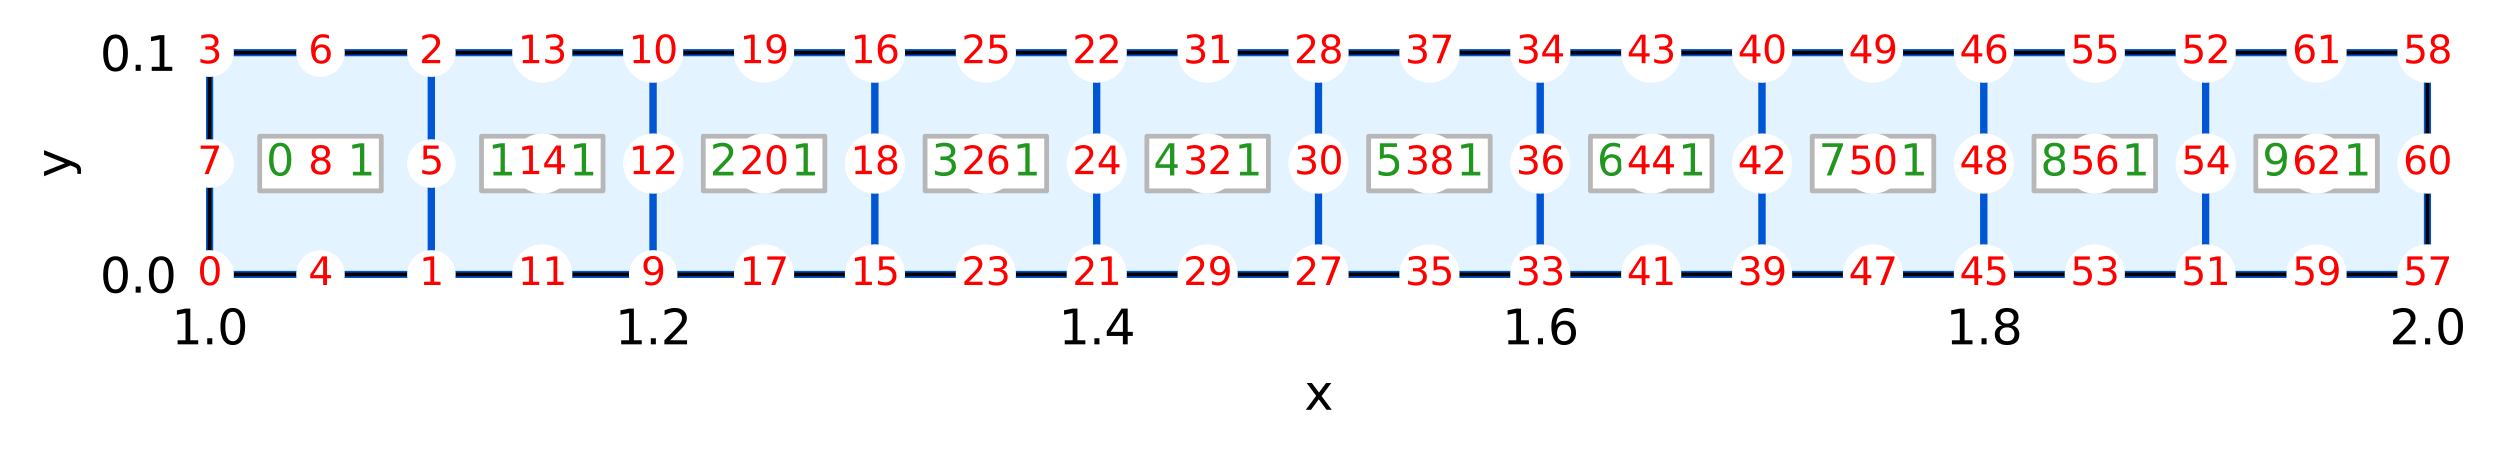 <?xml version="1.0" encoding="utf-8" standalone="no"?>
<!DOCTYPE svg PUBLIC "-//W3C//DTD SVG 1.1//EN"
  "http://www.w3.org/Graphics/SVG/1.1/DTD/svg11.dtd">
<svg xmlns:xlink="http://www.w3.org/1999/xlink" width="522.196pt" height="94.882pt" viewBox="0 0 522.196 94.882" xmlns="http://www.w3.org/2000/svg" version="1.1">
 <defs>
  <style type="text/css">*{stroke-linejoin: round; stroke-linecap: butt}</style>
 </defs>
 <g id="figure_1">
  <g id="patch_1">
   <path d="M 0 94.882 
L 522.196 94.882 
L 522.196 0 
L 0 0 
z
" style="fill: #ffffff"/>
  </g>
  <g id="axes_1">
   <g id="patch_2">
    <path d="M 43.781 57.325 
L 507.044 57.325 
L 507.044 10.999 
L 43.781 10.999 
z
" style="fill: #ffffff"/>
   </g>
   <g id="matplotlib.axis_1">
    <g id="xtick_1">
     <g id="line2d_1">
      <path d="M 43.781 57.325 
L 43.781 10.999 
" clip-path="url(#p181efa5f7f)" style="fill: none; stroke-dasharray: 2.96,1.28; stroke-dashoffset: 0; stroke: #808080; stroke-width: 0.8"/>
     </g>
     <g id="line2d_2">
      <defs>
       <path id="mf1b02b3bfe" d="M 0 0 
L 0 3.5 
" style="stroke: #000000; stroke-width: 0.8"/>
      </defs>
      <g>
       <use xlink:href="#mf1b02b3bfe" x="43.781" y="57.325" style="stroke: #000000; stroke-width: 0.8"/>
      </g>
     </g>
     <g id="text_1">
      <!-- 1.0 -->
      <g transform="translate(35.83 71.924)scale(0.1 -0.1)">
       <defs>
        <path id="DejaVuSans-31" d="M 794 531 
L 1825 531 
L 1825 4091 
L 703 3866 
L 703 4441 
L 1819 4666 
L 2450 4666 
L 2450 531 
L 3481 531 
L 3481 0 
L 794 0 
L 794 531 
z
" transform="scale(0.016)"/>
        <path id="DejaVuSans-2e" d="M 684 794 
L 1344 794 
L 1344 0 
L 684 0 
L 684 794 
z
" transform="scale(0.016)"/>
        <path id="DejaVuSans-30" d="M 2034 4250 
Q 1547 4250 1301 3770 
Q 1056 3291 1056 2328 
Q 1056 1369 1301 889 
Q 1547 409 2034 409 
Q 2525 409 2770 889 
Q 3016 1369 3016 2328 
Q 3016 3291 2770 3770 
Q 2525 4250 2034 4250 
z
M 2034 4750 
Q 2819 4750 3233 4129 
Q 3647 3509 3647 2328 
Q 3647 1150 3233 529 
Q 2819 -91 2034 -91 
Q 1250 -91 836 529 
Q 422 1150 422 2328 
Q 422 3509 836 4129 
Q 1250 4750 2034 4750 
z
" transform="scale(0.016)"/>
       </defs>
       <use xlink:href="#DejaVuSans-31"/>
       <use xlink:href="#DejaVuSans-2e" x="63.623"/>
       <use xlink:href="#DejaVuSans-30" x="95.41"/>
      </g>
     </g>
    </g>
    <g id="xtick_2">
     <g id="line2d_3">
      <path d="M 136.434 57.325 
L 136.434 10.999 
" clip-path="url(#p181efa5f7f)" style="fill: none; stroke-dasharray: 2.96,1.28; stroke-dashoffset: 0; stroke: #808080; stroke-width: 0.8"/>
     </g>
     <g id="line2d_4">
      <g>
       <use xlink:href="#mf1b02b3bfe" x="136.434" y="57.325" style="stroke: #000000; stroke-width: 0.8"/>
      </g>
     </g>
     <g id="text_2">
      <!-- 1.2 -->
      <g transform="translate(128.482 71.924)scale(0.1 -0.1)">
       <defs>
        <path id="DejaVuSans-32" d="M 1228 531 
L 3431 531 
L 3431 0 
L 469 0 
L 469 531 
Q 828 903 1448 1529 
Q 2069 2156 2228 2338 
Q 2531 2678 2651 2914 
Q 2772 3150 2772 3378 
Q 2772 3750 2511 3984 
Q 2250 4219 1831 4219 
Q 1534 4219 1204 4116 
Q 875 4013 500 3803 
L 500 4441 
Q 881 4594 1212 4672 
Q 1544 4750 1819 4750 
Q 2544 4750 2975 4387 
Q 3406 4025 3406 3419 
Q 3406 3131 3298 2873 
Q 3191 2616 2906 2266 
Q 2828 2175 2409 1742 
Q 1991 1309 1228 531 
z
" transform="scale(0.016)"/>
       </defs>
       <use xlink:href="#DejaVuSans-31"/>
       <use xlink:href="#DejaVuSans-2e" x="63.623"/>
       <use xlink:href="#DejaVuSans-32" x="95.41"/>
      </g>
     </g>
    </g>
    <g id="xtick_3">
     <g id="line2d_5">
      <path d="M 229.086 57.325 
L 229.086 10.999 
" clip-path="url(#p181efa5f7f)" style="fill: none; stroke-dasharray: 2.96,1.28; stroke-dashoffset: 0; stroke: #808080; stroke-width: 0.8"/>
     </g>
     <g id="line2d_6">
      <g>
       <use xlink:href="#mf1b02b3bfe" x="229.086" y="57.325" style="stroke: #000000; stroke-width: 0.8"/>
      </g>
     </g>
     <g id="text_3">
      <!-- 1.4 -->
      <g transform="translate(221.135 71.924)scale(0.1 -0.1)">
       <defs>
        <path id="DejaVuSans-34" d="M 2419 4116 
L 825 1625 
L 2419 1625 
L 2419 4116 
z
M 2253 4666 
L 3047 4666 
L 3047 1625 
L 3713 1625 
L 3713 1100 
L 3047 1100 
L 3047 0 
L 2419 0 
L 2419 1100 
L 313 1100 
L 313 1709 
L 2253 4666 
z
" transform="scale(0.016)"/>
       </defs>
       <use xlink:href="#DejaVuSans-31"/>
       <use xlink:href="#DejaVuSans-2e" x="63.623"/>
       <use xlink:href="#DejaVuSans-34" x="95.41"/>
      </g>
     </g>
    </g>
    <g id="xtick_4">
     <g id="line2d_7">
      <path d="M 321.739 57.325 
L 321.739 10.999 
" clip-path="url(#p181efa5f7f)" style="fill: none; stroke-dasharray: 2.96,1.28; stroke-dashoffset: 0; stroke: #808080; stroke-width: 0.8"/>
     </g>
     <g id="line2d_8">
      <g>
       <use xlink:href="#mf1b02b3bfe" x="321.739" y="57.325" style="stroke: #000000; stroke-width: 0.8"/>
      </g>
     </g>
     <g id="text_4">
      <!-- 1.6 -->
      <g transform="translate(313.787 71.924)scale(0.1 -0.1)">
       <defs>
        <path id="DejaVuSans-36" d="M 2113 2584 
Q 1688 2584 1439 2293 
Q 1191 2003 1191 1497 
Q 1191 994 1439 701 
Q 1688 409 2113 409 
Q 2538 409 2786 701 
Q 3034 994 3034 1497 
Q 3034 2003 2786 2293 
Q 2538 2584 2113 2584 
z
M 3366 4563 
L 3366 3988 
Q 3128 4100 2886 4159 
Q 2644 4219 2406 4219 
Q 1781 4219 1451 3797 
Q 1122 3375 1075 2522 
Q 1259 2794 1537 2939 
Q 1816 3084 2150 3084 
Q 2853 3084 3261 2657 
Q 3669 2231 3669 1497 
Q 3669 778 3244 343 
Q 2819 -91 2113 -91 
Q 1303 -91 875 529 
Q 447 1150 447 2328 
Q 447 3434 972 4092 
Q 1497 4750 2381 4750 
Q 2619 4750 2861 4703 
Q 3103 4656 3366 4563 
z
" transform="scale(0.016)"/>
       </defs>
       <use xlink:href="#DejaVuSans-31"/>
       <use xlink:href="#DejaVuSans-2e" x="63.623"/>
       <use xlink:href="#DejaVuSans-36" x="95.41"/>
      </g>
     </g>
    </g>
    <g id="xtick_5">
     <g id="line2d_9">
      <path d="M 414.391 57.325 
L 414.391 10.999 
" clip-path="url(#p181efa5f7f)" style="fill: none; stroke-dasharray: 2.96,1.28; stroke-dashoffset: 0; stroke: #808080; stroke-width: 0.8"/>
     </g>
     <g id="line2d_10">
      <g>
       <use xlink:href="#mf1b02b3bfe" x="414.391" y="57.325" style="stroke: #000000; stroke-width: 0.8"/>
      </g>
     </g>
     <g id="text_5">
      <!-- 1.8 -->
      <g transform="translate(406.44 71.924)scale(0.1 -0.1)">
       <defs>
        <path id="DejaVuSans-38" d="M 2034 2216 
Q 1584 2216 1326 1975 
Q 1069 1734 1069 1313 
Q 1069 891 1326 650 
Q 1584 409 2034 409 
Q 2484 409 2743 651 
Q 3003 894 3003 1313 
Q 3003 1734 2745 1975 
Q 2488 2216 2034 2216 
z
M 1403 2484 
Q 997 2584 770 2862 
Q 544 3141 544 3541 
Q 544 4100 942 4425 
Q 1341 4750 2034 4750 
Q 2731 4750 3128 4425 
Q 3525 4100 3525 3541 
Q 3525 3141 3298 2862 
Q 3072 2584 2669 2484 
Q 3125 2378 3379 2068 
Q 3634 1759 3634 1313 
Q 3634 634 3220 271 
Q 2806 -91 2034 -91 
Q 1263 -91 848 271 
Q 434 634 434 1313 
Q 434 1759 690 2068 
Q 947 2378 1403 2484 
z
M 1172 3481 
Q 1172 3119 1398 2916 
Q 1625 2713 2034 2713 
Q 2441 2713 2670 2916 
Q 2900 3119 2900 3481 
Q 2900 3844 2670 4047 
Q 2441 4250 2034 4250 
Q 1625 4250 1398 4047 
Q 1172 3844 1172 3481 
z
" transform="scale(0.016)"/>
       </defs>
       <use xlink:href="#DejaVuSans-31"/>
       <use xlink:href="#DejaVuSans-2e" x="63.623"/>
       <use xlink:href="#DejaVuSans-38" x="95.41"/>
      </g>
     </g>
    </g>
    <g id="xtick_6">
     <g id="line2d_11">
      <path d="M 507.044 57.325 
L 507.044 10.999 
" clip-path="url(#p181efa5f7f)" style="fill: none; stroke-dasharray: 2.96,1.28; stroke-dashoffset: 0; stroke: #808080; stroke-width: 0.8"/>
     </g>
     <g id="line2d_12">
      <g>
       <use xlink:href="#mf1b02b3bfe" x="507.044" y="57.325" style="stroke: #000000; stroke-width: 0.8"/>
      </g>
     </g>
     <g id="text_6">
      <!-- 2.0 -->
      <g transform="translate(499.092 71.924)scale(0.1 -0.1)">
       <use xlink:href="#DejaVuSans-32"/>
       <use xlink:href="#DejaVuSans-2e" x="63.623"/>
       <use xlink:href="#DejaVuSans-30" x="95.41"/>
      </g>
     </g>
    </g>
    <g id="text_7">
     <!-- x -->
     <g transform="translate(272.453 85.602)scale(0.1 -0.1)">
      <defs>
       <path id="DejaVuSans-78" d="M 3513 3500 
L 2247 1797 
L 3578 0 
L 2900 0 
L 1881 1375 
L 863 0 
L 184 0 
L 1544 1831 
L 300 3500 
L 978 3500 
L 1906 2253 
L 2834 3500 
L 3513 3500 
z
" transform="scale(0.016)"/>
      </defs>
      <use xlink:href="#DejaVuSans-78"/>
     </g>
    </g>
   </g>
   <g id="matplotlib.axis_2">
    <g id="ytick_1">
     <g id="line2d_13">
      <path d="M 43.781 57.325 
L 507.044 57.325 
" clip-path="url(#p181efa5f7f)" style="fill: none; stroke-dasharray: 2.96,1.28; stroke-dashoffset: 0; stroke: #808080; stroke-width: 0.8"/>
     </g>
     <g id="line2d_14">
      <defs>
       <path id="m43715b1bbd" d="M 0 0 
L -3.5 0 
" style="stroke: #000000; stroke-width: 0.8"/>
      </defs>
      <g>
       <use xlink:href="#m43715b1bbd" x="43.781" y="57.325" style="stroke: #000000; stroke-width: 0.8"/>
      </g>
     </g>
     <g id="text_8">
      <!-- 0.0 -->
      <g transform="translate(20.878 61.125)scale(0.1 -0.1)">
       <use xlink:href="#DejaVuSans-30"/>
       <use xlink:href="#DejaVuSans-2e" x="63.623"/>
       <use xlink:href="#DejaVuSans-30" x="95.41"/>
      </g>
     </g>
    </g>
    <g id="ytick_2">
     <g id="line2d_15">
      <path d="M 43.781 10.999 
L 507.044 10.999 
" clip-path="url(#p181efa5f7f)" style="fill: none; stroke-dasharray: 2.96,1.28; stroke-dashoffset: 0; stroke: #808080; stroke-width: 0.8"/>
     </g>
     <g id="line2d_16">
      <g>
       <use xlink:href="#m43715b1bbd" x="43.781" y="10.999" style="stroke: #000000; stroke-width: 0.8"/>
      </g>
     </g>
     <g id="text_9">
      <!-- 0.1 -->
      <g transform="translate(20.878 14.798)scale(0.1 -0.1)">
       <use xlink:href="#DejaVuSans-30"/>
       <use xlink:href="#DejaVuSans-2e" x="63.623"/>
       <use xlink:href="#DejaVuSans-31" x="95.41"/>
      </g>
     </g>
    </g>
    <g id="text_10">
     <!-- y -->
     <g transform="translate(14.798 37.122)rotate(-90)scale(0.1 -0.1)">
      <defs>
       <path id="DejaVuSans-79" d="M 2059 -325 
Q 1816 -950 1584 -1140 
Q 1353 -1331 966 -1331 
L 506 -1331 
L 506 -850 
L 844 -850 
Q 1081 -850 1212 -737 
Q 1344 -625 1503 -206 
L 1606 56 
L 191 3500 
L 800 3500 
L 1894 763 
L 2988 3500 
L 3597 3500 
L 2059 -325 
z
" transform="scale(0.016)"/>
      </defs>
      <use xlink:href="#DejaVuSans-79"/>
     </g>
    </g>
   </g>
   <g id="patch_3">
    <path d="M 43.781 57.325 
Q 66.944 57.325 90.108 57.325 
Q 90.108 34.162 90.108 10.999 
Q 66.944 10.999 43.781 10.999 
Q 43.781 34.162 43.781 57.325 
" style="fill: #e3f3ff; stroke: #0055d4; stroke-width: 1.5; stroke-linejoin: miter"/>
   </g>
   <g id="patch_4">
    <path d="M 90.108 57.325 
Q 113.271 57.325 136.434 57.325 
Q 136.434 34.162 136.434 10.999 
Q 113.271 10.999 90.108 10.999 
Q 90.108 34.162 90.108 57.325 
" style="fill: #e3f3ff; stroke: #0055d4; stroke-width: 1.5; stroke-linejoin: miter"/>
   </g>
   <g id="patch_5">
    <path d="M 136.434 57.325 
Q 159.597 57.325 182.76 57.325 
Q 182.76 34.162 182.76 10.999 
Q 159.597 10.999 136.434 10.999 
Q 136.434 34.162 136.434 57.325 
" style="fill: #e3f3ff; stroke: #0055d4; stroke-width: 1.5; stroke-linejoin: miter"/>
   </g>
   <g id="patch_6">
    <path d="M 182.76 57.325 
Q 205.923 57.325 229.086 57.325 
Q 229.086 34.162 229.086 10.999 
Q 205.923 10.999 182.76 10.999 
Q 182.76 34.162 182.76 57.325 
" style="fill: #e3f3ff; stroke: #0055d4; stroke-width: 1.5; stroke-linejoin: miter"/>
   </g>
   <g id="patch_7">
    <path d="M 229.086 57.325 
Q 252.249 57.325 275.413 57.325 
Q 275.413 34.162 275.413 10.999 
Q 252.249 10.999 229.086 10.999 
Q 229.086 34.162 229.086 57.325 
" style="fill: #e3f3ff; stroke: #0055d4; stroke-width: 1.5; stroke-linejoin: miter"/>
   </g>
   <g id="patch_8">
    <path d="M 275.413 57.325 
Q 298.576 57.325 321.739 57.325 
Q 321.739 34.162 321.739 10.999 
Q 298.576 10.999 275.413 10.999 
Q 275.413 34.162 275.413 57.325 
" style="fill: #e3f3ff; stroke: #0055d4; stroke-width: 1.5; stroke-linejoin: miter"/>
   </g>
   <g id="patch_9">
    <path d="M 321.739 57.325 
Q 344.902 57.325 368.065 57.325 
Q 368.065 34.162 368.065 10.999 
Q 344.902 10.999 321.739 10.999 
Q 321.739 34.162 321.739 57.325 
" style="fill: #e3f3ff; stroke: #0055d4; stroke-width: 1.5; stroke-linejoin: miter"/>
   </g>
   <g id="patch_10">
    <path d="M 368.065 57.325 
Q 391.228 57.325 414.391 57.325 
Q 414.391 34.162 414.391 10.999 
Q 391.228 10.999 368.065 10.999 
Q 368.065 34.162 368.065 57.325 
" style="fill: #e3f3ff; stroke: #0055d4; stroke-width: 1.5; stroke-linejoin: miter"/>
   </g>
   <g id="patch_11">
    <path d="M 414.391 57.325 
Q 437.555 57.325 460.718 57.325 
Q 460.718 34.162 460.718 10.999 
Q 437.555 10.999 414.391 10.999 
Q 414.391 34.162 414.391 57.325 
" style="fill: #e3f3ff; stroke: #0055d4; stroke-width: 1.5; stroke-linejoin: miter"/>
   </g>
   <g id="patch_12">
    <path d="M 460.718 57.325 
Q 483.881 57.325 507.044 57.325 
Q 507.044 34.162 507.044 10.999 
Q 483.881 10.999 460.718 10.999 
Q 460.718 34.162 460.718 57.325 
" style="fill: #e3f3ff; stroke: #0055d4; stroke-width: 1.5; stroke-linejoin: miter"/>
   </g>
   <g id="patch_13">
    <path d="M 43.781 57.325 
L 43.781 10.999 
" style="fill: none; stroke: #000000; stroke-width: 0.8; stroke-linejoin: miter; stroke-linecap: square"/>
   </g>
   <g id="patch_14">
    <path d="M 507.044 57.325 
L 507.044 10.999 
" style="fill: none; stroke: #000000; stroke-width: 0.8; stroke-linejoin: miter; stroke-linecap: square"/>
   </g>
   <g id="patch_15">
    <path d="M 43.781 57.325 
L 507.044 57.325 
" style="fill: none; stroke: #000000; stroke-width: 0.8; stroke-linejoin: miter; stroke-linecap: square"/>
   </g>
   <g id="patch_16">
    <path d="M 43.781 10.999 
L 507.044 10.999 
" style="fill: none; stroke: #000000; stroke-width: 0.8; stroke-linejoin: miter; stroke-linecap: square"/>
   </g>
   <g id="text_11">
    <g id="patch_17">
     <path d="M 54.25 39.868 
L 79.639 39.868 
L 79.639 28.457 
L 54.25 28.457 
z
" style="fill: #ffffff; stroke: #b7b7b7; stroke-linejoin: miter"/>
    </g>
    <!-- 0 a 1 -->
    <g style="fill: #22971f" transform="translate(55.6 36.646)scale(0.09 -0.09)">
     <defs>
      <path id="DejaVuSans-20" transform="scale(0.016)"/>
      <path id="DejaVuSans-61" d="M 2194 1759 
Q 1497 1759 1228 1600 
Q 959 1441 959 1056 
Q 959 750 1161 570 
Q 1363 391 1709 391 
Q 2188 391 2477 730 
Q 2766 1069 2766 1631 
L 2766 1759 
L 2194 1759 
z
M 3341 1997 
L 3341 0 
L 2766 0 
L 2766 531 
Q 2569 213 2275 61 
Q 1981 -91 1556 -91 
Q 1019 -91 701 211 
Q 384 513 384 1019 
Q 384 1609 779 1909 
Q 1175 2209 1959 2209 
L 2766 2209 
L 2766 2266 
Q 2766 2663 2505 2880 
Q 2244 3097 1772 3097 
Q 1472 3097 1187 3025 
Q 903 2953 641 2809 
L 641 3341 
Q 956 3463 1253 3523 
Q 1550 3584 1831 3584 
Q 2591 3584 2966 3190 
Q 3341 2797 3341 1997 
z
" transform="scale(0.016)"/>
     </defs>
     <use xlink:href="#DejaVuSans-30"/>
     <use xlink:href="#DejaVuSans-20" x="63.623"/>
     <use xlink:href="#DejaVuSans-61" x="95.41"/>
     <use xlink:href="#DejaVuSans-20" x="156.689"/>
     <use xlink:href="#DejaVuSans-31" x="188.477"/>
    </g>
   </g>
   <g id="text_12">
    <g id="patch_18">
     <path d="M 100.576 39.868 
L 125.965 39.868 
L 125.965 28.457 
L 100.576 28.457 
z
" style="fill: #ffffff; stroke: #b7b7b7; stroke-linejoin: miter"/>
    </g>
    <!-- 1 a 1 -->
    <g style="fill: #22971f" transform="translate(101.926 36.646)scale(0.09 -0.09)">
     <use xlink:href="#DejaVuSans-31"/>
     <use xlink:href="#DejaVuSans-20" x="63.623"/>
     <use xlink:href="#DejaVuSans-61" x="95.41"/>
     <use xlink:href="#DejaVuSans-20" x="156.689"/>
     <use xlink:href="#DejaVuSans-31" x="188.477"/>
    </g>
   </g>
   <g id="text_13">
    <g id="patch_19">
     <path d="M 146.903 39.868 
L 172.291 39.868 
L 172.291 28.457 
L 146.903 28.457 
z
" style="fill: #ffffff; stroke: #b7b7b7; stroke-linejoin: miter"/>
    </g>
    <!-- 2 a 1 -->
    <g style="fill: #22971f" transform="translate(148.253 36.646)scale(0.09 -0.09)">
     <use xlink:href="#DejaVuSans-32"/>
     <use xlink:href="#DejaVuSans-20" x="63.623"/>
     <use xlink:href="#DejaVuSans-61" x="95.41"/>
     <use xlink:href="#DejaVuSans-20" x="156.689"/>
     <use xlink:href="#DejaVuSans-31" x="188.477"/>
    </g>
   </g>
   <g id="text_14">
    <g id="patch_20">
     <path d="M 193.229 39.868 
L 218.617 39.868 
L 218.617 28.457 
L 193.229 28.457 
z
" style="fill: #ffffff; stroke: #b7b7b7; stroke-linejoin: miter"/>
    </g>
    <!-- 3 a 1 -->
    <g style="fill: #22971f" transform="translate(194.579 36.646)scale(0.09 -0.09)">
     <defs>
      <path id="DejaVuSans-33" d="M 2597 2516 
Q 3050 2419 3304 2112 
Q 3559 1806 3559 1356 
Q 3559 666 3084 287 
Q 2609 -91 1734 -91 
Q 1441 -91 1130 -33 
Q 819 25 488 141 
L 488 750 
Q 750 597 1062 519 
Q 1375 441 1716 441 
Q 2309 441 2620 675 
Q 2931 909 2931 1356 
Q 2931 1769 2642 2001 
Q 2353 2234 1838 2234 
L 1294 2234 
L 1294 2753 
L 1863 2753 
Q 2328 2753 2575 2939 
Q 2822 3125 2822 3475 
Q 2822 3834 2567 4026 
Q 2313 4219 1838 4219 
Q 1578 4219 1281 4162 
Q 984 4106 628 3988 
L 628 4550 
Q 988 4650 1302 4700 
Q 1616 4750 1894 4750 
Q 2613 4750 3031 4423 
Q 3450 4097 3450 3541 
Q 3450 3153 3228 2886 
Q 3006 2619 2597 2516 
z
" transform="scale(0.016)"/>
     </defs>
     <use xlink:href="#DejaVuSans-33"/>
     <use xlink:href="#DejaVuSans-20" x="63.623"/>
     <use xlink:href="#DejaVuSans-61" x="95.41"/>
     <use xlink:href="#DejaVuSans-20" x="156.689"/>
     <use xlink:href="#DejaVuSans-31" x="188.477"/>
    </g>
   </g>
   <g id="text_15">
    <g id="patch_21">
     <path d="M 239.555 39.868 
L 264.944 39.868 
L 264.944 28.457 
L 239.555 28.457 
z
" style="fill: #ffffff; stroke: #b7b7b7; stroke-linejoin: miter"/>
    </g>
    <!-- 4 a 1 -->
    <g style="fill: #22971f" transform="translate(240.905 36.646)scale(0.09 -0.09)">
     <use xlink:href="#DejaVuSans-34"/>
     <use xlink:href="#DejaVuSans-20" x="63.623"/>
     <use xlink:href="#DejaVuSans-61" x="95.41"/>
     <use xlink:href="#DejaVuSans-20" x="156.689"/>
     <use xlink:href="#DejaVuSans-31" x="188.477"/>
    </g>
   </g>
   <g id="text_16">
    <g id="patch_22">
     <path d="M 285.882 39.868 
L 311.27 39.868 
L 311.27 28.457 
L 285.882 28.457 
z
" style="fill: #ffffff; stroke: #b7b7b7; stroke-linejoin: miter"/>
    </g>
    <!-- 5 a 1 -->
    <g style="fill: #22971f" transform="translate(287.232 36.646)scale(0.09 -0.09)">
     <defs>
      <path id="DejaVuSans-35" d="M 691 4666 
L 3169 4666 
L 3169 4134 
L 1269 4134 
L 1269 2991 
Q 1406 3038 1543 3061 
Q 1681 3084 1819 3084 
Q 2600 3084 3056 2656 
Q 3513 2228 3513 1497 
Q 3513 744 3044 326 
Q 2575 -91 1722 -91 
Q 1428 -91 1123 -41 
Q 819 9 494 109 
L 494 744 
Q 775 591 1075 516 
Q 1375 441 1709 441 
Q 2250 441 2565 725 
Q 2881 1009 2881 1497 
Q 2881 1984 2565 2268 
Q 2250 2553 1709 2553 
Q 1456 2553 1204 2497 
Q 953 2441 691 2322 
L 691 4666 
z
" transform="scale(0.016)"/>
     </defs>
     <use xlink:href="#DejaVuSans-35"/>
     <use xlink:href="#DejaVuSans-20" x="63.623"/>
     <use xlink:href="#DejaVuSans-61" x="95.41"/>
     <use xlink:href="#DejaVuSans-20" x="156.689"/>
     <use xlink:href="#DejaVuSans-31" x="188.477"/>
    </g>
   </g>
   <g id="text_17">
    <g id="patch_23">
     <path d="M 332.208 39.868 
L 357.596 39.868 
L 357.596 28.457 
L 332.208 28.457 
z
" style="fill: #ffffff; stroke: #b7b7b7; stroke-linejoin: miter"/>
    </g>
    <!-- 6 a 1 -->
    <g style="fill: #22971f" transform="translate(333.558 36.646)scale(0.09 -0.09)">
     <use xlink:href="#DejaVuSans-36"/>
     <use xlink:href="#DejaVuSans-20" x="63.623"/>
     <use xlink:href="#DejaVuSans-61" x="95.41"/>
     <use xlink:href="#DejaVuSans-20" x="156.689"/>
     <use xlink:href="#DejaVuSans-31" x="188.477"/>
    </g>
   </g>
   <g id="text_18">
    <g id="patch_24">
     <path d="M 378.534 39.868 
L 403.923 39.868 
L 403.923 28.457 
L 378.534 28.457 
z
" style="fill: #ffffff; stroke: #b7b7b7; stroke-linejoin: miter"/>
    </g>
    <!-- 7 a 1 -->
    <g style="fill: #22971f" transform="translate(379.884 36.646)scale(0.09 -0.09)">
     <defs>
      <path id="DejaVuSans-37" d="M 525 4666 
L 3525 4666 
L 3525 4397 
L 1831 0 
L 1172 0 
L 2766 4134 
L 525 4134 
L 525 4666 
z
" transform="scale(0.016)"/>
     </defs>
     <use xlink:href="#DejaVuSans-37"/>
     <use xlink:href="#DejaVuSans-20" x="63.623"/>
     <use xlink:href="#DejaVuSans-61" x="95.41"/>
     <use xlink:href="#DejaVuSans-20" x="156.689"/>
     <use xlink:href="#DejaVuSans-31" x="188.477"/>
    </g>
   </g>
   <g id="text_19">
    <g id="patch_25">
     <path d="M 424.86 39.868 
L 450.249 39.868 
L 450.249 28.457 
L 424.86 28.457 
z
" style="fill: #ffffff; stroke: #b7b7b7; stroke-linejoin: miter"/>
    </g>
    <!-- 8 a 1 -->
    <g style="fill: #22971f" transform="translate(426.21 36.646)scale(0.09 -0.09)">
     <use xlink:href="#DejaVuSans-38"/>
     <use xlink:href="#DejaVuSans-20" x="63.623"/>
     <use xlink:href="#DejaVuSans-61" x="95.41"/>
     <use xlink:href="#DejaVuSans-20" x="156.689"/>
     <use xlink:href="#DejaVuSans-31" x="188.477"/>
    </g>
   </g>
   <g id="text_20">
    <g id="patch_26">
     <path d="M 471.187 39.868 
L 496.575 39.868 
L 496.575 28.457 
L 471.187 28.457 
z
" style="fill: #ffffff; stroke: #b7b7b7; stroke-linejoin: miter"/>
    </g>
    <!-- 9 a 1 -->
    <g style="fill: #22971f" transform="translate(472.537 36.646)scale(0.09 -0.09)">
     <defs>
      <path id="DejaVuSans-39" d="M 703 97 
L 703 672 
Q 941 559 1184 500 
Q 1428 441 1663 441 
Q 2288 441 2617 861 
Q 2947 1281 2994 2138 
Q 2813 1869 2534 1725 
Q 2256 1581 1919 1581 
Q 1219 1581 811 2004 
Q 403 2428 403 3163 
Q 403 3881 828 4315 
Q 1253 4750 1959 4750 
Q 2769 4750 3195 4129 
Q 3622 3509 3622 2328 
Q 3622 1225 3098 567 
Q 2575 -91 1691 -91 
Q 1453 -91 1209 -44 
Q 966 3 703 97 
z
M 1959 2075 
Q 2384 2075 2632 2365 
Q 2881 2656 2881 3163 
Q 2881 3666 2632 3958 
Q 2384 4250 1959 4250 
Q 1534 4250 1286 3958 
Q 1038 3666 1038 3163 
Q 1038 2656 1286 2365 
Q 1534 2075 1959 2075 
z
" transform="scale(0.016)"/>
     </defs>
     <use xlink:href="#DejaVuSans-39"/>
     <use xlink:href="#DejaVuSans-20" x="63.623"/>
     <use xlink:href="#DejaVuSans-61" x="95.41"/>
     <use xlink:href="#DejaVuSans-20" x="156.689"/>
     <use xlink:href="#DejaVuSans-31" x="188.477"/>
    </g>
   </g>
   <g id="text_21">
    <g id="patch_27">
     <path d="M 43.781 62.397 
C 45.126 62.397 46.416 61.862 47.367 60.911 
C 48.318 59.96 48.852 58.67 48.852 57.325 
C 48.852 55.981 48.318 54.691 47.367 53.74 
C 46.416 52.789 45.126 52.254 43.781 52.254 
C 42.436 52.254 41.146 52.789 40.195 53.74 
C 39.244 54.691 38.71 55.981 38.71 57.325 
C 38.71 58.67 39.244 59.96 40.195 60.911 
C 41.146 61.862 42.436 62.397 43.781 62.397 
z
" style="fill: #ffffff"/>
    </g>
    <!-- 0 -->
    <g style="fill: #ff0000" transform="translate(41.236 59.533)scale(0.08 -0.08)">
     <use xlink:href="#DejaVuSans-30"/>
    </g>
   </g>
   <g id="text_22">
    <g id="patch_28">
     <path d="M 90.108 62.397 
C 91.452 62.397 92.742 61.862 93.693 60.911 
C 94.644 59.96 95.179 58.67 95.179 57.325 
C 95.179 55.981 94.644 54.691 93.693 53.74 
C 92.742 52.789 91.452 52.254 90.108 52.254 
C 88.763 52.254 87.473 52.789 86.522 53.74 
C 85.571 54.691 85.036 55.981 85.036 57.325 
C 85.036 58.67 85.571 59.96 86.522 60.911 
C 87.473 61.862 88.763 62.397 90.108 62.397 
z
" style="fill: #ffffff"/>
    </g>
    <!-- 1 -->
    <g style="fill: #ff0000" transform="translate(87.563 59.533)scale(0.08 -0.08)">
     <use xlink:href="#DejaVuSans-31"/>
    </g>
   </g>
   <g id="text_23">
    <g id="patch_29">
     <path d="M 90.108 16.07 
C 91.452 16.07 92.742 15.536 93.693 14.585 
C 94.644 13.634 95.179 12.344 95.179 10.999 
C 95.179 9.654 94.644 8.364 93.693 7.413 
C 92.742 6.462 91.452 5.928 90.108 5.928 
C 88.763 5.928 87.473 6.462 86.522 7.413 
C 85.571 8.364 85.036 9.654 85.036 10.999 
C 85.036 12.344 85.571 13.634 86.522 14.585 
C 87.473 15.536 88.763 16.07 90.108 16.07 
z
" style="fill: #ffffff"/>
    </g>
    <!-- 2 -->
    <g style="fill: #ff0000" transform="translate(87.563 13.207)scale(0.08 -0.08)">
     <use xlink:href="#DejaVuSans-32"/>
    </g>
   </g>
   <g id="text_24">
    <g id="patch_30">
     <path d="M 43.781 16.07 
C 45.126 16.07 46.416 15.536 47.367 14.585 
C 48.318 13.634 48.852 12.344 48.852 10.999 
C 48.852 9.654 48.318 8.364 47.367 7.413 
C 46.416 6.462 45.126 5.928 43.781 5.928 
C 42.436 5.928 41.146 6.462 40.195 7.413 
C 39.244 8.364 38.71 9.654 38.71 10.999 
C 38.71 12.344 39.244 13.634 40.195 14.585 
C 41.146 15.536 42.436 16.07 43.781 16.07 
z
" style="fill: #ffffff"/>
    </g>
    <!-- 3 -->
    <g style="fill: #ff0000" transform="translate(41.236 13.207)scale(0.08 -0.08)">
     <use xlink:href="#DejaVuSans-33"/>
    </g>
   </g>
   <g id="text_25">
    <g id="patch_31">
     <path d="M 66.944 62.397 
C 68.289 62.397 69.579 61.862 70.53 60.911 
C 71.481 59.96 72.016 58.67 72.016 57.325 
C 72.016 55.981 71.481 54.691 70.53 53.74 
C 69.579 52.789 68.289 52.254 66.944 52.254 
C 65.599 52.254 64.309 52.789 63.358 53.74 
C 62.407 54.691 61.873 55.981 61.873 57.325 
C 61.873 58.67 62.407 59.96 63.358 60.911 
C 64.309 61.862 65.599 62.397 66.944 62.397 
z
" style="fill: #ffffff"/>
    </g>
    <!-- 4 -->
    <g style="fill: #ff0000" transform="translate(64.399 59.533)scale(0.08 -0.08)">
     <use xlink:href="#DejaVuSans-34"/>
    </g>
   </g>
   <g id="text_26">
    <g id="patch_32">
     <path d="M 90.108 39.234 
C 91.452 39.234 92.742 38.699 93.693 37.748 
C 94.644 36.797 95.179 35.507 95.179 34.162 
C 95.179 32.817 94.644 31.527 93.693 30.576 
C 92.742 29.625 91.452 29.091 90.108 29.091 
C 88.763 29.091 87.473 29.625 86.522 30.576 
C 85.571 31.527 85.036 32.817 85.036 34.162 
C 85.036 35.507 85.571 36.797 86.522 37.748 
C 87.473 38.699 88.763 39.234 90.108 39.234 
z
" style="fill: #ffffff"/>
    </g>
    <!-- 5 -->
    <g style="fill: #ff0000" transform="translate(87.563 36.37)scale(0.08 -0.08)">
     <use xlink:href="#DejaVuSans-35"/>
    </g>
   </g>
   <g id="text_27">
    <g id="patch_33">
     <path d="M 66.944 16.07 
C 68.289 16.07 69.579 15.536 70.53 14.585 
C 71.481 13.634 72.016 12.344 72.016 10.999 
C 72.016 9.654 71.481 8.364 70.53 7.413 
C 69.579 6.462 68.289 5.928 66.944 5.928 
C 65.599 5.928 64.309 6.462 63.358 7.413 
C 62.407 8.364 61.873 9.654 61.873 10.999 
C 61.873 12.344 62.407 13.634 63.358 14.585 
C 64.309 15.536 65.599 16.07 66.944 16.07 
z
" style="fill: #ffffff"/>
    </g>
    <!-- 6 -->
    <g style="fill: #ff0000" transform="translate(64.399 13.207)scale(0.08 -0.08)">
     <use xlink:href="#DejaVuSans-36"/>
    </g>
   </g>
   <g id="text_28">
    <g id="patch_34">
     <path d="M 43.781 39.234 
C 45.126 39.234 46.416 38.699 47.367 37.748 
C 48.318 36.797 48.852 35.507 48.852 34.162 
C 48.852 32.817 48.318 31.527 47.367 30.576 
C 46.416 29.625 45.126 29.091 43.781 29.091 
C 42.436 29.091 41.146 29.625 40.195 30.576 
C 39.244 31.527 38.71 32.817 38.71 34.162 
C 38.71 35.507 39.244 36.797 40.195 37.748 
C 41.146 38.699 42.436 39.234 43.781 39.234 
z
" style="fill: #ffffff"/>
    </g>
    <!-- 7 -->
    <g style="fill: #ff0000" transform="translate(41.236 36.37)scale(0.08 -0.08)">
     <use xlink:href="#DejaVuSans-37"/>
    </g>
   </g>
   <g id="text_29">
    <g id="patch_35">
     <path d="M 66.944 39.234 
C 68.289 39.234 69.579 38.699 70.53 37.748 
C 71.481 36.797 72.016 35.507 72.016 34.162 
C 72.016 32.817 71.481 31.527 70.53 30.576 
C 69.579 29.625 68.289 29.091 66.944 29.091 
C 65.599 29.091 64.309 29.625 63.358 30.576 
C 62.407 31.527 61.873 32.817 61.873 34.162 
C 61.873 35.507 62.407 36.797 63.358 37.748 
C 64.309 38.699 65.599 39.234 66.944 39.234 
z
" style="fill: #ffffff"/>
    </g>
    <!-- 8 -->
    <g style="fill: #ff0000" transform="translate(64.399 36.37)scale(0.08 -0.08)">
     <use xlink:href="#DejaVuSans-38"/>
    </g>
   </g>
   <g id="text_30">
    <g id="patch_36">
     <path d="M 136.434 62.397 
C 137.779 62.397 139.069 61.862 140.02 60.911 
C 140.971 59.96 141.505 58.67 141.505 57.325 
C 141.505 55.981 140.971 54.691 140.02 53.74 
C 139.069 52.789 137.779 52.254 136.434 52.254 
C 135.089 52.254 133.799 52.789 132.848 53.74 
C 131.897 54.691 131.363 55.981 131.363 57.325 
C 131.363 58.67 131.897 59.96 132.848 60.911 
C 133.799 61.862 135.089 62.397 136.434 62.397 
z
" style="fill: #ffffff"/>
    </g>
    <!-- 9 -->
    <g style="fill: #ff0000" transform="translate(133.889 59.533)scale(0.08 -0.08)">
     <use xlink:href="#DejaVuSans-39"/>
    </g>
   </g>
   <g id="text_31">
    <g id="patch_37">
     <path d="M 136.434 17.289 
C 138.102 17.289 139.702 16.626 140.882 15.447 
C 142.061 14.267 142.724 12.667 142.724 10.999 
C 142.724 9.331 142.061 7.731 140.882 6.552 
C 139.702 5.372 138.102 4.709 136.434 4.709 
C 134.766 4.709 133.166 5.372 131.986 6.552 
C 130.807 7.731 130.144 9.331 130.144 10.999 
C 130.144 12.667 130.807 14.267 131.986 15.447 
C 133.166 16.626 134.766 17.289 136.434 17.289 
z
" style="fill: #ffffff"/>
    </g>
    <!-- 10 -->
    <g style="fill: #ff0000" transform="translate(131.344 13.207)scale(0.08 -0.08)">
     <use xlink:href="#DejaVuSans-31"/>
     <use xlink:href="#DejaVuSans-30" x="63.623"/>
    </g>
   </g>
   <g id="text_32">
    <g id="patch_38">
     <path d="M 113.271 63.615 
C 114.939 63.615 116.539 62.953 117.718 61.773 
C 118.898 60.594 119.561 58.994 119.561 57.325 
C 119.561 55.657 118.898 54.057 117.718 52.878 
C 116.539 51.698 114.939 51.035 113.271 51.035 
C 111.603 51.035 110.003 51.698 108.823 52.878 
C 107.643 54.057 106.981 55.657 106.981 57.325 
C 106.981 58.994 107.643 60.594 108.823 61.773 
C 110.003 62.953 111.603 63.615 113.271 63.615 
z
" style="fill: #ffffff"/>
    </g>
    <!-- 11 -->
    <g style="fill: #ff0000" transform="translate(108.181 59.533)scale(0.08 -0.08)">
     <use xlink:href="#DejaVuSans-31"/>
     <use xlink:href="#DejaVuSans-31" x="63.623"/>
    </g>
   </g>
   <g id="text_33">
    <g id="patch_39">
     <path d="M 136.434 40.452 
C 138.102 40.452 139.702 39.79 140.882 38.61 
C 142.061 37.431 142.724 35.83 142.724 34.162 
C 142.724 32.494 142.061 30.894 140.882 29.715 
C 139.702 28.535 138.102 27.872 136.434 27.872 
C 134.766 27.872 133.166 28.535 131.986 29.715 
C 130.807 30.894 130.144 32.494 130.144 34.162 
C 130.144 35.83 130.807 37.431 131.986 38.61 
C 133.166 39.79 134.766 40.452 136.434 40.452 
z
" style="fill: #ffffff"/>
    </g>
    <!-- 12 -->
    <g style="fill: #ff0000" transform="translate(131.344 36.37)scale(0.08 -0.08)">
     <use xlink:href="#DejaVuSans-31"/>
     <use xlink:href="#DejaVuSans-32" x="63.623"/>
    </g>
   </g>
   <g id="text_34">
    <g id="patch_40">
     <path d="M 113.271 17.289 
C 114.939 17.289 116.539 16.626 117.718 15.447 
C 118.898 14.267 119.561 12.667 119.561 10.999 
C 119.561 9.331 118.898 7.731 117.718 6.552 
C 116.539 5.372 114.939 4.709 113.271 4.709 
C 111.603 4.709 110.003 5.372 108.823 6.552 
C 107.643 7.731 106.981 9.331 106.981 10.999 
C 106.981 12.667 107.643 14.267 108.823 15.447 
C 110.003 16.626 111.603 17.289 113.271 17.289 
z
" style="fill: #ffffff"/>
    </g>
    <!-- 13 -->
    <g style="fill: #ff0000" transform="translate(108.181 13.207)scale(0.08 -0.08)">
     <use xlink:href="#DejaVuSans-31"/>
     <use xlink:href="#DejaVuSans-33" x="63.623"/>
    </g>
   </g>
   <g id="text_35">
    <g id="patch_41">
     <path d="M 113.271 40.452 
C 114.939 40.452 116.539 39.79 117.718 38.61 
C 118.898 37.431 119.561 35.83 119.561 34.162 
C 119.561 32.494 118.898 30.894 117.718 29.715 
C 116.539 28.535 114.939 27.872 113.271 27.872 
C 111.603 27.872 110.003 28.535 108.823 29.715 
C 107.643 30.894 106.981 32.494 106.981 34.162 
C 106.981 35.83 107.643 37.431 108.823 38.61 
C 110.003 39.79 111.603 40.452 113.271 40.452 
z
" style="fill: #ffffff"/>
    </g>
    <!-- 14 -->
    <g style="fill: #ff0000" transform="translate(108.181 36.37)scale(0.08 -0.08)">
     <use xlink:href="#DejaVuSans-31"/>
     <use xlink:href="#DejaVuSans-34" x="63.623"/>
    </g>
   </g>
   <g id="text_36">
    <g id="patch_42">
     <path d="M 182.76 63.615 
C 184.428 63.615 186.028 62.953 187.208 61.773 
C 188.387 60.594 189.05 58.994 189.05 57.325 
C 189.05 55.657 188.387 54.057 187.208 52.878 
C 186.028 51.698 184.428 51.035 182.76 51.035 
C 181.092 51.035 179.492 51.698 178.312 52.878 
C 177.133 54.057 176.47 55.657 176.47 57.325 
C 176.47 58.994 177.133 60.594 178.312 61.773 
C 179.492 62.953 181.092 63.615 182.76 63.615 
z
" style="fill: #ffffff"/>
    </g>
    <!-- 15 -->
    <g style="fill: #ff0000" transform="translate(177.67 59.533)scale(0.08 -0.08)">
     <use xlink:href="#DejaVuSans-31"/>
     <use xlink:href="#DejaVuSans-35" x="63.623"/>
    </g>
   </g>
   <g id="text_37">
    <g id="patch_43">
     <path d="M 182.76 17.289 
C 184.428 17.289 186.028 16.626 187.208 15.447 
C 188.387 14.267 189.05 12.667 189.05 10.999 
C 189.05 9.331 188.387 7.731 187.208 6.552 
C 186.028 5.372 184.428 4.709 182.76 4.709 
C 181.092 4.709 179.492 5.372 178.312 6.552 
C 177.133 7.731 176.47 9.331 176.47 10.999 
C 176.47 12.667 177.133 14.267 178.312 15.447 
C 179.492 16.626 181.092 17.289 182.76 17.289 
z
" style="fill: #ffffff"/>
    </g>
    <!-- 16 -->
    <g style="fill: #ff0000" transform="translate(177.67 13.207)scale(0.08 -0.08)">
     <use xlink:href="#DejaVuSans-31"/>
     <use xlink:href="#DejaVuSans-36" x="63.623"/>
    </g>
   </g>
   <g id="text_38">
    <g id="patch_44">
     <path d="M 159.597 63.615 
C 161.265 63.615 162.865 62.953 164.045 61.773 
C 165.224 60.594 165.887 58.994 165.887 57.325 
C 165.887 55.657 165.224 54.057 164.045 52.878 
C 162.865 51.698 161.265 51.035 159.597 51.035 
C 157.929 51.035 156.329 51.698 155.149 52.878 
C 153.97 54.057 153.307 55.657 153.307 57.325 
C 153.307 58.994 153.97 60.594 155.149 61.773 
C 156.329 62.953 157.929 63.615 159.597 63.615 
z
" style="fill: #ffffff"/>
    </g>
    <!-- 17 -->
    <g style="fill: #ff0000" transform="translate(154.507 59.533)scale(0.08 -0.08)">
     <use xlink:href="#DejaVuSans-31"/>
     <use xlink:href="#DejaVuSans-37" x="63.623"/>
    </g>
   </g>
   <g id="text_39">
    <g id="patch_45">
     <path d="M 182.76 40.452 
C 184.428 40.452 186.028 39.79 187.208 38.61 
C 188.387 37.431 189.05 35.83 189.05 34.162 
C 189.05 32.494 188.387 30.894 187.208 29.715 
C 186.028 28.535 184.428 27.872 182.76 27.872 
C 181.092 27.872 179.492 28.535 178.312 29.715 
C 177.133 30.894 176.47 32.494 176.47 34.162 
C 176.47 35.83 177.133 37.431 178.312 38.61 
C 179.492 39.79 181.092 40.452 182.76 40.452 
z
" style="fill: #ffffff"/>
    </g>
    <!-- 18 -->
    <g style="fill: #ff0000" transform="translate(177.67 36.37)scale(0.08 -0.08)">
     <use xlink:href="#DejaVuSans-31"/>
     <use xlink:href="#DejaVuSans-38" x="63.623"/>
    </g>
   </g>
   <g id="text_40">
    <g id="patch_46">
     <path d="M 159.597 17.289 
C 161.265 17.289 162.865 16.626 164.045 15.447 
C 165.224 14.267 165.887 12.667 165.887 10.999 
C 165.887 9.331 165.224 7.731 164.045 6.552 
C 162.865 5.372 161.265 4.709 159.597 4.709 
C 157.929 4.709 156.329 5.372 155.149 6.552 
C 153.97 7.731 153.307 9.331 153.307 10.999 
C 153.307 12.667 153.97 14.267 155.149 15.447 
C 156.329 16.626 157.929 17.289 159.597 17.289 
z
" style="fill: #ffffff"/>
    </g>
    <!-- 19 -->
    <g style="fill: #ff0000" transform="translate(154.507 13.207)scale(0.08 -0.08)">
     <use xlink:href="#DejaVuSans-31"/>
     <use xlink:href="#DejaVuSans-39" x="63.623"/>
    </g>
   </g>
   <g id="text_41">
    <g id="patch_47">
     <path d="M 159.597 40.452 
C 161.265 40.452 162.865 39.79 164.045 38.61 
C 165.224 37.431 165.887 35.83 165.887 34.162 
C 165.887 32.494 165.224 30.894 164.045 29.715 
C 162.865 28.535 161.265 27.872 159.597 27.872 
C 157.929 27.872 156.329 28.535 155.149 29.715 
C 153.97 30.894 153.307 32.494 153.307 34.162 
C 153.307 35.83 153.97 37.431 155.149 38.61 
C 156.329 39.79 157.929 40.452 159.597 40.452 
z
" style="fill: #ffffff"/>
    </g>
    <!-- 20 -->
    <g style="fill: #ff0000" transform="translate(154.507 36.37)scale(0.08 -0.08)">
     <use xlink:href="#DejaVuSans-32"/>
     <use xlink:href="#DejaVuSans-30" x="63.623"/>
    </g>
   </g>
   <g id="text_42">
    <g id="patch_48">
     <path d="M 229.086 63.615 
C 230.754 63.615 232.355 62.953 233.534 61.773 
C 234.714 60.594 235.376 58.994 235.376 57.325 
C 235.376 55.657 234.714 54.057 233.534 52.878 
C 232.355 51.698 230.754 51.035 229.086 51.035 
C 227.418 51.035 225.818 51.698 224.639 52.878 
C 223.459 54.057 222.796 55.657 222.796 57.325 
C 222.796 58.994 223.459 60.594 224.639 61.773 
C 225.818 62.953 227.418 63.615 229.086 63.615 
z
" style="fill: #ffffff"/>
    </g>
    <!-- 21 -->
    <g style="fill: #ff0000" transform="translate(223.996 59.533)scale(0.08 -0.08)">
     <use xlink:href="#DejaVuSans-32"/>
     <use xlink:href="#DejaVuSans-31" x="63.623"/>
    </g>
   </g>
   <g id="text_43">
    <g id="patch_49">
     <path d="M 229.086 17.289 
C 230.754 17.289 232.355 16.626 233.534 15.447 
C 234.714 14.267 235.376 12.667 235.376 10.999 
C 235.376 9.331 234.714 7.731 233.534 6.552 
C 232.355 5.372 230.754 4.709 229.086 4.709 
C 227.418 4.709 225.818 5.372 224.639 6.552 
C 223.459 7.731 222.796 9.331 222.796 10.999 
C 222.796 12.667 223.459 14.267 224.639 15.447 
C 225.818 16.626 227.418 17.289 229.086 17.289 
z
" style="fill: #ffffff"/>
    </g>
    <!-- 22 -->
    <g style="fill: #ff0000" transform="translate(223.996 13.207)scale(0.08 -0.08)">
     <use xlink:href="#DejaVuSans-32"/>
     <use xlink:href="#DejaVuSans-32" x="63.623"/>
    </g>
   </g>
   <g id="text_44">
    <g id="patch_50">
     <path d="M 205.923 63.615 
C 207.591 63.615 209.191 62.953 210.371 61.773 
C 211.55 60.594 212.213 58.994 212.213 57.325 
C 212.213 55.657 211.55 54.057 210.371 52.878 
C 209.191 51.698 207.591 51.035 205.923 51.035 
C 204.255 51.035 202.655 51.698 201.476 52.878 
C 200.296 54.057 199.633 55.657 199.633 57.325 
C 199.633 58.994 200.296 60.594 201.476 61.773 
C 202.655 62.953 204.255 63.615 205.923 63.615 
z
" style="fill: #ffffff"/>
    </g>
    <!-- 23 -->
    <g style="fill: #ff0000" transform="translate(200.833 59.533)scale(0.08 -0.08)">
     <use xlink:href="#DejaVuSans-32"/>
     <use xlink:href="#DejaVuSans-33" x="63.623"/>
    </g>
   </g>
   <g id="text_45">
    <g id="patch_51">
     <path d="M 229.086 40.452 
C 230.754 40.452 232.355 39.79 233.534 38.61 
C 234.714 37.431 235.376 35.83 235.376 34.162 
C 235.376 32.494 234.714 30.894 233.534 29.715 
C 232.355 28.535 230.754 27.872 229.086 27.872 
C 227.418 27.872 225.818 28.535 224.639 29.715 
C 223.459 30.894 222.796 32.494 222.796 34.162 
C 222.796 35.83 223.459 37.431 224.639 38.61 
C 225.818 39.79 227.418 40.452 229.086 40.452 
z
" style="fill: #ffffff"/>
    </g>
    <!-- 24 -->
    <g style="fill: #ff0000" transform="translate(223.996 36.37)scale(0.08 -0.08)">
     <use xlink:href="#DejaVuSans-32"/>
     <use xlink:href="#DejaVuSans-34" x="63.623"/>
    </g>
   </g>
   <g id="text_46">
    <g id="patch_52">
     <path d="M 205.923 17.289 
C 207.591 17.289 209.191 16.626 210.371 15.447 
C 211.55 14.267 212.213 12.667 212.213 10.999 
C 212.213 9.331 211.55 7.731 210.371 6.552 
C 209.191 5.372 207.591 4.709 205.923 4.709 
C 204.255 4.709 202.655 5.372 201.476 6.552 
C 200.296 7.731 199.633 9.331 199.633 10.999 
C 199.633 12.667 200.296 14.267 201.476 15.447 
C 202.655 16.626 204.255 17.289 205.923 17.289 
z
" style="fill: #ffffff"/>
    </g>
    <!-- 25 -->
    <g style="fill: #ff0000" transform="translate(200.833 13.207)scale(0.08 -0.08)">
     <use xlink:href="#DejaVuSans-32"/>
     <use xlink:href="#DejaVuSans-35" x="63.623"/>
    </g>
   </g>
   <g id="text_47">
    <g id="patch_53">
     <path d="M 205.923 40.452 
C 207.591 40.452 209.191 39.79 210.371 38.61 
C 211.55 37.431 212.213 35.83 212.213 34.162 
C 212.213 32.494 211.55 30.894 210.371 29.715 
C 209.191 28.535 207.591 27.872 205.923 27.872 
C 204.255 27.872 202.655 28.535 201.476 29.715 
C 200.296 30.894 199.633 32.494 199.633 34.162 
C 199.633 35.83 200.296 37.431 201.476 38.61 
C 202.655 39.79 204.255 40.452 205.923 40.452 
z
" style="fill: #ffffff"/>
    </g>
    <!-- 26 -->
    <g style="fill: #ff0000" transform="translate(200.833 36.37)scale(0.08 -0.08)">
     <use xlink:href="#DejaVuSans-32"/>
     <use xlink:href="#DejaVuSans-36" x="63.623"/>
    </g>
   </g>
   <g id="text_48">
    <g id="patch_54">
     <path d="M 275.413 63.615 
C 277.081 63.615 278.681 62.953 279.86 61.773 
C 281.04 60.594 281.703 58.994 281.703 57.325 
C 281.703 55.657 281.04 54.057 279.86 52.878 
C 278.681 51.698 277.081 51.035 275.413 51.035 
C 273.745 51.035 272.144 51.698 270.965 52.878 
C 269.785 54.057 269.123 55.657 269.123 57.325 
C 269.123 58.994 269.785 60.594 270.965 61.773 
C 272.144 62.953 273.745 63.615 275.413 63.615 
z
" style="fill: #ffffff"/>
    </g>
    <!-- 27 -->
    <g style="fill: #ff0000" transform="translate(270.323 59.533)scale(0.08 -0.08)">
     <use xlink:href="#DejaVuSans-32"/>
     <use xlink:href="#DejaVuSans-37" x="63.623"/>
    </g>
   </g>
   <g id="text_49">
    <g id="patch_55">
     <path d="M 275.413 17.289 
C 277.081 17.289 278.681 16.626 279.86 15.447 
C 281.04 14.267 281.703 12.667 281.703 10.999 
C 281.703 9.331 281.04 7.731 279.86 6.552 
C 278.681 5.372 277.081 4.709 275.413 4.709 
C 273.745 4.709 272.144 5.372 270.965 6.552 
C 269.785 7.731 269.123 9.331 269.123 10.999 
C 269.123 12.667 269.785 14.267 270.965 15.447 
C 272.144 16.626 273.745 17.289 275.413 17.289 
z
" style="fill: #ffffff"/>
    </g>
    <!-- 28 -->
    <g style="fill: #ff0000" transform="translate(270.323 13.207)scale(0.08 -0.08)">
     <use xlink:href="#DejaVuSans-32"/>
     <use xlink:href="#DejaVuSans-38" x="63.623"/>
    </g>
   </g>
   <g id="text_50">
    <g id="patch_56">
     <path d="M 252.249 63.615 
C 253.918 63.615 255.518 62.953 256.697 61.773 
C 257.877 60.594 258.539 58.994 258.539 57.325 
C 258.539 55.657 257.877 54.057 256.697 52.878 
C 255.518 51.698 253.918 51.035 252.249 51.035 
C 250.581 51.035 248.981 51.698 247.802 52.878 
C 246.622 54.057 245.959 55.657 245.959 57.325 
C 245.959 58.994 246.622 60.594 247.802 61.773 
C 248.981 62.953 250.581 63.615 252.249 63.615 
z
" style="fill: #ffffff"/>
    </g>
    <!-- 29 -->
    <g style="fill: #ff0000" transform="translate(247.159 59.533)scale(0.08 -0.08)">
     <use xlink:href="#DejaVuSans-32"/>
     <use xlink:href="#DejaVuSans-39" x="63.623"/>
    </g>
   </g>
   <g id="text_51">
    <g id="patch_57">
     <path d="M 275.413 40.452 
C 277.081 40.452 278.681 39.79 279.86 38.61 
C 281.04 37.431 281.703 35.83 281.703 34.162 
C 281.703 32.494 281.04 30.894 279.86 29.715 
C 278.681 28.535 277.081 27.872 275.413 27.872 
C 273.745 27.872 272.144 28.535 270.965 29.715 
C 269.785 30.894 269.123 32.494 269.123 34.162 
C 269.123 35.83 269.785 37.431 270.965 38.61 
C 272.144 39.79 273.745 40.452 275.413 40.452 
z
" style="fill: #ffffff"/>
    </g>
    <!-- 30 -->
    <g style="fill: #ff0000" transform="translate(270.323 36.37)scale(0.08 -0.08)">
     <use xlink:href="#DejaVuSans-33"/>
     <use xlink:href="#DejaVuSans-30" x="63.623"/>
    </g>
   </g>
   <g id="text_52">
    <g id="patch_58">
     <path d="M 252.249 17.289 
C 253.918 17.289 255.518 16.626 256.697 15.447 
C 257.877 14.267 258.539 12.667 258.539 10.999 
C 258.539 9.331 257.877 7.731 256.697 6.552 
C 255.518 5.372 253.918 4.709 252.249 4.709 
C 250.581 4.709 248.981 5.372 247.802 6.552 
C 246.622 7.731 245.959 9.331 245.959 10.999 
C 245.959 12.667 246.622 14.267 247.802 15.447 
C 248.981 16.626 250.581 17.289 252.249 17.289 
z
" style="fill: #ffffff"/>
    </g>
    <!-- 31 -->
    <g style="fill: #ff0000" transform="translate(247.159 13.207)scale(0.08 -0.08)">
     <use xlink:href="#DejaVuSans-33"/>
     <use xlink:href="#DejaVuSans-31" x="63.623"/>
    </g>
   </g>
   <g id="text_53">
    <g id="patch_59">
     <path d="M 252.249 40.452 
C 253.918 40.452 255.518 39.79 256.697 38.61 
C 257.877 37.431 258.539 35.83 258.539 34.162 
C 258.539 32.494 257.877 30.894 256.697 29.715 
C 255.518 28.535 253.918 27.872 252.249 27.872 
C 250.581 27.872 248.981 28.535 247.802 29.715 
C 246.622 30.894 245.959 32.494 245.959 34.162 
C 245.959 35.83 246.622 37.431 247.802 38.61 
C 248.981 39.79 250.581 40.452 252.249 40.452 
z
" style="fill: #ffffff"/>
    </g>
    <!-- 32 -->
    <g style="fill: #ff0000" transform="translate(247.159 36.37)scale(0.08 -0.08)">
     <use xlink:href="#DejaVuSans-33"/>
     <use xlink:href="#DejaVuSans-32" x="63.623"/>
    </g>
   </g>
   <g id="text_54">
    <g id="patch_60">
     <path d="M 321.739 63.615 
C 323.407 63.615 325.007 62.953 326.187 61.773 
C 327.366 60.594 328.029 58.994 328.029 57.325 
C 328.029 55.657 327.366 54.057 326.187 52.878 
C 325.007 51.698 323.407 51.035 321.739 51.035 
C 320.071 51.035 318.471 51.698 317.291 52.878 
C 316.112 54.057 315.449 55.657 315.449 57.325 
C 315.449 58.994 316.112 60.594 317.291 61.773 
C 318.471 62.953 320.071 63.615 321.739 63.615 
z
" style="fill: #ffffff"/>
    </g>
    <!-- 33 -->
    <g style="fill: #ff0000" transform="translate(316.649 59.533)scale(0.08 -0.08)">
     <use xlink:href="#DejaVuSans-33"/>
     <use xlink:href="#DejaVuSans-33" x="63.623"/>
    </g>
   </g>
   <g id="text_55">
    <g id="patch_61">
     <path d="M 321.739 17.289 
C 323.407 17.289 325.007 16.626 326.187 15.447 
C 327.366 14.267 328.029 12.667 328.029 10.999 
C 328.029 9.331 327.366 7.731 326.187 6.552 
C 325.007 5.372 323.407 4.709 321.739 4.709 
C 320.071 4.709 318.471 5.372 317.291 6.552 
C 316.112 7.731 315.449 9.331 315.449 10.999 
C 315.449 12.667 316.112 14.267 317.291 15.447 
C 318.471 16.626 320.071 17.289 321.739 17.289 
z
" style="fill: #ffffff"/>
    </g>
    <!-- 34 -->
    <g style="fill: #ff0000" transform="translate(316.649 13.207)scale(0.08 -0.08)">
     <use xlink:href="#DejaVuSans-33"/>
     <use xlink:href="#DejaVuSans-34" x="63.623"/>
    </g>
   </g>
   <g id="text_56">
    <g id="patch_62">
     <path d="M 298.576 63.615 
C 300.244 63.615 301.844 62.953 303.023 61.773 
C 304.203 60.594 304.866 58.994 304.866 57.325 
C 304.866 55.657 304.203 54.057 303.023 52.878 
C 301.844 51.698 300.244 51.035 298.576 51.035 
C 296.908 51.035 295.308 51.698 294.128 52.878 
C 292.949 54.057 292.286 55.657 292.286 57.325 
C 292.286 58.994 292.949 60.594 294.128 61.773 
C 295.308 62.953 296.908 63.615 298.576 63.615 
z
" style="fill: #ffffff"/>
    </g>
    <!-- 35 -->
    <g style="fill: #ff0000" transform="translate(293.486 59.533)scale(0.08 -0.08)">
     <use xlink:href="#DejaVuSans-33"/>
     <use xlink:href="#DejaVuSans-35" x="63.623"/>
    </g>
   </g>
   <g id="text_57">
    <g id="patch_63">
     <path d="M 321.739 40.452 
C 323.407 40.452 325.007 39.79 326.187 38.61 
C 327.366 37.431 328.029 35.83 328.029 34.162 
C 328.029 32.494 327.366 30.894 326.187 29.715 
C 325.007 28.535 323.407 27.872 321.739 27.872 
C 320.071 27.872 318.471 28.535 317.291 29.715 
C 316.112 30.894 315.449 32.494 315.449 34.162 
C 315.449 35.83 316.112 37.431 317.291 38.61 
C 318.471 39.79 320.071 40.452 321.739 40.452 
z
" style="fill: #ffffff"/>
    </g>
    <!-- 36 -->
    <g style="fill: #ff0000" transform="translate(316.649 36.37)scale(0.08 -0.08)">
     <use xlink:href="#DejaVuSans-33"/>
     <use xlink:href="#DejaVuSans-36" x="63.623"/>
    </g>
   </g>
   <g id="text_58">
    <g id="patch_64">
     <path d="M 298.576 17.289 
C 300.244 17.289 301.844 16.626 303.023 15.447 
C 304.203 14.267 304.866 12.667 304.866 10.999 
C 304.866 9.331 304.203 7.731 303.023 6.552 
C 301.844 5.372 300.244 4.709 298.576 4.709 
C 296.908 4.709 295.308 5.372 294.128 6.552 
C 292.949 7.731 292.286 9.331 292.286 10.999 
C 292.286 12.667 292.949 14.267 294.128 15.447 
C 295.308 16.626 296.908 17.289 298.576 17.289 
z
" style="fill: #ffffff"/>
    </g>
    <!-- 37 -->
    <g style="fill: #ff0000" transform="translate(293.486 13.207)scale(0.08 -0.08)">
     <use xlink:href="#DejaVuSans-33"/>
     <use xlink:href="#DejaVuSans-37" x="63.623"/>
    </g>
   </g>
   <g id="text_59">
    <g id="patch_65">
     <path d="M 298.576 40.452 
C 300.244 40.452 301.844 39.79 303.023 38.61 
C 304.203 37.431 304.866 35.83 304.866 34.162 
C 304.866 32.494 304.203 30.894 303.023 29.715 
C 301.844 28.535 300.244 27.872 298.576 27.872 
C 296.908 27.872 295.308 28.535 294.128 29.715 
C 292.949 30.894 292.286 32.494 292.286 34.162 
C 292.286 35.83 292.949 37.431 294.128 38.61 
C 295.308 39.79 296.908 40.452 298.576 40.452 
z
" style="fill: #ffffff"/>
    </g>
    <!-- 38 -->
    <g style="fill: #ff0000" transform="translate(293.486 36.37)scale(0.08 -0.08)">
     <use xlink:href="#DejaVuSans-33"/>
     <use xlink:href="#DejaVuSans-38" x="63.623"/>
    </g>
   </g>
   <g id="text_60">
    <g id="patch_66">
     <path d="M 368.065 63.615 
C 369.733 63.615 371.333 62.953 372.513 61.773 
C 373.692 60.594 374.355 58.994 374.355 57.325 
C 374.355 55.657 373.692 54.057 372.513 52.878 
C 371.333 51.698 369.733 51.035 368.065 51.035 
C 366.397 51.035 364.797 51.698 363.617 52.878 
C 362.438 54.057 361.775 55.657 361.775 57.325 
C 361.775 58.994 362.438 60.594 363.617 61.773 
C 364.797 62.953 366.397 63.615 368.065 63.615 
z
" style="fill: #ffffff"/>
    </g>
    <!-- 39 -->
    <g style="fill: #ff0000" transform="translate(362.975 59.533)scale(0.08 -0.08)">
     <use xlink:href="#DejaVuSans-33"/>
     <use xlink:href="#DejaVuSans-39" x="63.623"/>
    </g>
   </g>
   <g id="text_61">
    <g id="patch_67">
     <path d="M 368.065 17.289 
C 369.733 17.289 371.333 16.626 372.513 15.447 
C 373.692 14.267 374.355 12.667 374.355 10.999 
C 374.355 9.331 373.692 7.731 372.513 6.552 
C 371.333 5.372 369.733 4.709 368.065 4.709 
C 366.397 4.709 364.797 5.372 363.617 6.552 
C 362.438 7.731 361.775 9.331 361.775 10.999 
C 361.775 12.667 362.438 14.267 363.617 15.447 
C 364.797 16.626 366.397 17.289 368.065 17.289 
z
" style="fill: #ffffff"/>
    </g>
    <!-- 40 -->
    <g style="fill: #ff0000" transform="translate(362.975 13.207)scale(0.08 -0.08)">
     <use xlink:href="#DejaVuSans-34"/>
     <use xlink:href="#DejaVuSans-30" x="63.623"/>
    </g>
   </g>
   <g id="text_62">
    <g id="patch_68">
     <path d="M 344.902 63.615 
C 346.57 63.615 348.17 62.953 349.35 61.773 
C 350.529 60.594 351.192 58.994 351.192 57.325 
C 351.192 55.657 350.529 54.057 349.35 52.878 
C 348.17 51.698 346.57 51.035 344.902 51.035 
C 343.234 51.035 341.634 51.698 340.454 52.878 
C 339.275 54.057 338.612 55.657 338.612 57.325 
C 338.612 58.994 339.275 60.594 340.454 61.773 
C 341.634 62.953 343.234 63.615 344.902 63.615 
z
" style="fill: #ffffff"/>
    </g>
    <!-- 41 -->
    <g style="fill: #ff0000" transform="translate(339.812 59.533)scale(0.08 -0.08)">
     <use xlink:href="#DejaVuSans-34"/>
     <use xlink:href="#DejaVuSans-31" x="63.623"/>
    </g>
   </g>
   <g id="text_63">
    <g id="patch_69">
     <path d="M 368.065 40.452 
C 369.733 40.452 371.333 39.79 372.513 38.61 
C 373.692 37.431 374.355 35.83 374.355 34.162 
C 374.355 32.494 373.692 30.894 372.513 29.715 
C 371.333 28.535 369.733 27.872 368.065 27.872 
C 366.397 27.872 364.797 28.535 363.617 29.715 
C 362.438 30.894 361.775 32.494 361.775 34.162 
C 361.775 35.83 362.438 37.431 363.617 38.61 
C 364.797 39.79 366.397 40.452 368.065 40.452 
z
" style="fill: #ffffff"/>
    </g>
    <!-- 42 -->
    <g style="fill: #ff0000" transform="translate(362.975 36.37)scale(0.08 -0.08)">
     <use xlink:href="#DejaVuSans-34"/>
     <use xlink:href="#DejaVuSans-32" x="63.623"/>
    </g>
   </g>
   <g id="text_64">
    <g id="patch_70">
     <path d="M 344.902 17.289 
C 346.57 17.289 348.17 16.626 349.35 15.447 
C 350.529 14.267 351.192 12.667 351.192 10.999 
C 351.192 9.331 350.529 7.731 349.35 6.552 
C 348.17 5.372 346.57 4.709 344.902 4.709 
C 343.234 4.709 341.634 5.372 340.454 6.552 
C 339.275 7.731 338.612 9.331 338.612 10.999 
C 338.612 12.667 339.275 14.267 340.454 15.447 
C 341.634 16.626 343.234 17.289 344.902 17.289 
z
" style="fill: #ffffff"/>
    </g>
    <!-- 43 -->
    <g style="fill: #ff0000" transform="translate(339.812 13.207)scale(0.08 -0.08)">
     <use xlink:href="#DejaVuSans-34"/>
     <use xlink:href="#DejaVuSans-33" x="63.623"/>
    </g>
   </g>
   <g id="text_65">
    <g id="patch_71">
     <path d="M 344.902 40.452 
C 346.57 40.452 348.17 39.79 349.35 38.61 
C 350.529 37.431 351.192 35.83 351.192 34.162 
C 351.192 32.494 350.529 30.894 349.35 29.715 
C 348.17 28.535 346.57 27.872 344.902 27.872 
C 343.234 27.872 341.634 28.535 340.454 29.715 
C 339.275 30.894 338.612 32.494 338.612 34.162 
C 338.612 35.83 339.275 37.431 340.454 38.61 
C 341.634 39.79 343.234 40.452 344.902 40.452 
z
" style="fill: #ffffff"/>
    </g>
    <!-- 44 -->
    <g style="fill: #ff0000" transform="translate(339.812 36.37)scale(0.08 -0.08)">
     <use xlink:href="#DejaVuSans-34"/>
     <use xlink:href="#DejaVuSans-34" x="63.623"/>
    </g>
   </g>
   <g id="text_66">
    <g id="patch_72">
     <path d="M 414.391 63.615 
C 416.06 63.615 417.66 62.953 418.839 61.773 
C 420.019 60.594 420.681 58.994 420.681 57.325 
C 420.681 55.657 420.019 54.057 418.839 52.878 
C 417.66 51.698 416.06 51.035 414.391 51.035 
C 412.723 51.035 411.123 51.698 409.944 52.878 
C 408.764 54.057 408.101 55.657 408.101 57.325 
C 408.101 58.994 408.764 60.594 409.944 61.773 
C 411.123 62.953 412.723 63.615 414.391 63.615 
z
" style="fill: #ffffff"/>
    </g>
    <!-- 45 -->
    <g style="fill: #ff0000" transform="translate(409.301 59.533)scale(0.08 -0.08)">
     <use xlink:href="#DejaVuSans-34"/>
     <use xlink:href="#DejaVuSans-35" x="63.623"/>
    </g>
   </g>
   <g id="text_67">
    <g id="patch_73">
     <path d="M 414.391 17.289 
C 416.06 17.289 417.66 16.626 418.839 15.447 
C 420.019 14.267 420.681 12.667 420.681 10.999 
C 420.681 9.331 420.019 7.731 418.839 6.552 
C 417.66 5.372 416.06 4.709 414.391 4.709 
C 412.723 4.709 411.123 5.372 409.944 6.552 
C 408.764 7.731 408.101 9.331 408.101 10.999 
C 408.101 12.667 408.764 14.267 409.944 15.447 
C 411.123 16.626 412.723 17.289 414.391 17.289 
z
" style="fill: #ffffff"/>
    </g>
    <!-- 46 -->
    <g style="fill: #ff0000" transform="translate(409.301 13.207)scale(0.08 -0.08)">
     <use xlink:href="#DejaVuSans-34"/>
     <use xlink:href="#DejaVuSans-36" x="63.623"/>
    </g>
   </g>
   <g id="text_68">
    <g id="patch_74">
     <path d="M 391.228 63.615 
C 392.896 63.615 394.496 62.953 395.676 61.773 
C 396.856 60.594 397.518 58.994 397.518 57.325 
C 397.518 55.657 396.856 54.057 395.676 52.878 
C 394.496 51.698 392.896 51.035 391.228 51.035 
C 389.56 51.035 387.96 51.698 386.781 52.878 
C 385.601 54.057 384.938 55.657 384.938 57.325 
C 384.938 58.994 385.601 60.594 386.781 61.773 
C 387.96 62.953 389.56 63.615 391.228 63.615 
z
" style="fill: #ffffff"/>
    </g>
    <!-- 47 -->
    <g style="fill: #ff0000" transform="translate(386.138 59.533)scale(0.08 -0.08)">
     <use xlink:href="#DejaVuSans-34"/>
     <use xlink:href="#DejaVuSans-37" x="63.623"/>
    </g>
   </g>
   <g id="text_69">
    <g id="patch_75">
     <path d="M 414.391 40.452 
C 416.06 40.452 417.66 39.79 418.839 38.61 
C 420.019 37.431 420.681 35.83 420.681 34.162 
C 420.681 32.494 420.019 30.894 418.839 29.715 
C 417.66 28.535 416.06 27.872 414.391 27.872 
C 412.723 27.872 411.123 28.535 409.944 29.715 
C 408.764 30.894 408.101 32.494 408.101 34.162 
C 408.101 35.83 408.764 37.431 409.944 38.61 
C 411.123 39.79 412.723 40.452 414.391 40.452 
z
" style="fill: #ffffff"/>
    </g>
    <!-- 48 -->
    <g style="fill: #ff0000" transform="translate(409.301 36.37)scale(0.08 -0.08)">
     <use xlink:href="#DejaVuSans-34"/>
     <use xlink:href="#DejaVuSans-38" x="63.623"/>
    </g>
   </g>
   <g id="text_70">
    <g id="patch_76">
     <path d="M 391.228 17.289 
C 392.896 17.289 394.496 16.626 395.676 15.447 
C 396.856 14.267 397.518 12.667 397.518 10.999 
C 397.518 9.331 396.856 7.731 395.676 6.552 
C 394.496 5.372 392.896 4.709 391.228 4.709 
C 389.56 4.709 387.96 5.372 386.781 6.552 
C 385.601 7.731 384.938 9.331 384.938 10.999 
C 384.938 12.667 385.601 14.267 386.781 15.447 
C 387.96 16.626 389.56 17.289 391.228 17.289 
z
" style="fill: #ffffff"/>
    </g>
    <!-- 49 -->
    <g style="fill: #ff0000" transform="translate(386.138 13.207)scale(0.08 -0.08)">
     <use xlink:href="#DejaVuSans-34"/>
     <use xlink:href="#DejaVuSans-39" x="63.623"/>
    </g>
   </g>
   <g id="text_71">
    <g id="patch_77">
     <path d="M 391.228 40.452 
C 392.896 40.452 394.496 39.79 395.676 38.61 
C 396.856 37.431 397.518 35.83 397.518 34.162 
C 397.518 32.494 396.856 30.894 395.676 29.715 
C 394.496 28.535 392.896 27.872 391.228 27.872 
C 389.56 27.872 387.96 28.535 386.781 29.715 
C 385.601 30.894 384.938 32.494 384.938 34.162 
C 384.938 35.83 385.601 37.431 386.781 38.61 
C 387.96 39.79 389.56 40.452 391.228 40.452 
z
" style="fill: #ffffff"/>
    </g>
    <!-- 50 -->
    <g style="fill: #ff0000" transform="translate(386.138 36.37)scale(0.08 -0.08)">
     <use xlink:href="#DejaVuSans-35"/>
     <use xlink:href="#DejaVuSans-30" x="63.623"/>
    </g>
   </g>
   <g id="text_72">
    <g id="patch_78">
     <path d="M 460.718 63.615 
C 462.386 63.615 463.986 62.953 465.165 61.773 
C 466.345 60.594 467.008 58.994 467.008 57.325 
C 467.008 55.657 466.345 54.057 465.165 52.878 
C 463.986 51.698 462.386 51.035 460.718 51.035 
C 459.05 51.035 457.45 51.698 456.27 52.878 
C 455.09 54.057 454.428 55.657 454.428 57.325 
C 454.428 58.994 455.09 60.594 456.27 61.773 
C 457.45 62.953 459.05 63.615 460.718 63.615 
z
" style="fill: #ffffff"/>
    </g>
    <!-- 51 -->
    <g style="fill: #ff0000" transform="translate(455.628 59.533)scale(0.08 -0.08)">
     <use xlink:href="#DejaVuSans-35"/>
     <use xlink:href="#DejaVuSans-31" x="63.623"/>
    </g>
   </g>
   <g id="text_73">
    <g id="patch_79">
     <path d="M 460.718 17.289 
C 462.386 17.289 463.986 16.626 465.165 15.447 
C 466.345 14.267 467.008 12.667 467.008 10.999 
C 467.008 9.331 466.345 7.731 465.165 6.552 
C 463.986 5.372 462.386 4.709 460.718 4.709 
C 459.05 4.709 457.45 5.372 456.27 6.552 
C 455.09 7.731 454.428 9.331 454.428 10.999 
C 454.428 12.667 455.09 14.267 456.27 15.447 
C 457.45 16.626 459.05 17.289 460.718 17.289 
z
" style="fill: #ffffff"/>
    </g>
    <!-- 52 -->
    <g style="fill: #ff0000" transform="translate(455.628 13.207)scale(0.08 -0.08)">
     <use xlink:href="#DejaVuSans-35"/>
     <use xlink:href="#DejaVuSans-32" x="63.623"/>
    </g>
   </g>
   <g id="text_74">
    <g id="patch_80">
     <path d="M 437.555 63.615 
C 439.223 63.615 440.823 62.953 442.002 61.773 
C 443.182 60.594 443.845 58.994 443.845 57.325 
C 443.845 55.657 443.182 54.057 442.002 52.878 
C 440.823 51.698 439.223 51.035 437.555 51.035 
C 435.886 51.035 434.286 51.698 433.107 52.878 
C 431.927 54.057 431.265 55.657 431.265 57.325 
C 431.265 58.994 431.927 60.594 433.107 61.773 
C 434.286 62.953 435.886 63.615 437.555 63.615 
z
" style="fill: #ffffff"/>
    </g>
    <!-- 53 -->
    <g style="fill: #ff0000" transform="translate(432.465 59.533)scale(0.08 -0.08)">
     <use xlink:href="#DejaVuSans-35"/>
     <use xlink:href="#DejaVuSans-33" x="63.623"/>
    </g>
   </g>
   <g id="text_75">
    <g id="patch_81">
     <path d="M 460.718 40.452 
C 462.386 40.452 463.986 39.79 465.165 38.61 
C 466.345 37.431 467.008 35.83 467.008 34.162 
C 467.008 32.494 466.345 30.894 465.165 29.715 
C 463.986 28.535 462.386 27.872 460.718 27.872 
C 459.05 27.872 457.45 28.535 456.27 29.715 
C 455.09 30.894 454.428 32.494 454.428 34.162 
C 454.428 35.83 455.09 37.431 456.27 38.61 
C 457.45 39.79 459.05 40.452 460.718 40.452 
z
" style="fill: #ffffff"/>
    </g>
    <!-- 54 -->
    <g style="fill: #ff0000" transform="translate(455.628 36.37)scale(0.08 -0.08)">
     <use xlink:href="#DejaVuSans-35"/>
     <use xlink:href="#DejaVuSans-34" x="63.623"/>
    </g>
   </g>
   <g id="text_76">
    <g id="patch_82">
     <path d="M 437.555 17.289 
C 439.223 17.289 440.823 16.626 442.002 15.447 
C 443.182 14.267 443.845 12.667 443.845 10.999 
C 443.845 9.331 443.182 7.731 442.002 6.552 
C 440.823 5.372 439.223 4.709 437.555 4.709 
C 435.886 4.709 434.286 5.372 433.107 6.552 
C 431.927 7.731 431.265 9.331 431.265 10.999 
C 431.265 12.667 431.927 14.267 433.107 15.447 
C 434.286 16.626 435.886 17.289 437.555 17.289 
z
" style="fill: #ffffff"/>
    </g>
    <!-- 55 -->
    <g style="fill: #ff0000" transform="translate(432.465 13.207)scale(0.08 -0.08)">
     <use xlink:href="#DejaVuSans-35"/>
     <use xlink:href="#DejaVuSans-35" x="63.623"/>
    </g>
   </g>
   <g id="text_77">
    <g id="patch_83">
     <path d="M 437.555 40.452 
C 439.223 40.452 440.823 39.79 442.002 38.61 
C 443.182 37.431 443.845 35.83 443.845 34.162 
C 443.845 32.494 443.182 30.894 442.002 29.715 
C 440.823 28.535 439.223 27.872 437.555 27.872 
C 435.886 27.872 434.286 28.535 433.107 29.715 
C 431.927 30.894 431.265 32.494 431.265 34.162 
C 431.265 35.83 431.927 37.431 433.107 38.61 
C 434.286 39.79 435.886 40.452 437.555 40.452 
z
" style="fill: #ffffff"/>
    </g>
    <!-- 56 -->
    <g style="fill: #ff0000" transform="translate(432.465 36.37)scale(0.08 -0.08)">
     <use xlink:href="#DejaVuSans-35"/>
     <use xlink:href="#DejaVuSans-36" x="63.623"/>
    </g>
   </g>
   <g id="text_78">
    <g id="patch_84">
     <path d="M 507.044 63.615 
C 508.712 63.615 510.312 62.953 511.492 61.773 
C 512.671 60.594 513.334 58.994 513.334 57.325 
C 513.334 55.657 512.671 54.057 511.492 52.878 
C 510.312 51.698 508.712 51.035 507.044 51.035 
C 505.376 51.035 503.776 51.698 502.596 52.878 
C 501.417 54.057 500.754 55.657 500.754 57.325 
C 500.754 58.994 501.417 60.594 502.596 61.773 
C 503.776 62.953 505.376 63.615 507.044 63.615 
z
" style="fill: #ffffff"/>
    </g>
    <!-- 57 -->
    <g style="fill: #ff0000" transform="translate(501.954 59.533)scale(0.08 -0.08)">
     <use xlink:href="#DejaVuSans-35"/>
     <use xlink:href="#DejaVuSans-37" x="63.623"/>
    </g>
   </g>
   <g id="text_79">
    <g id="patch_85">
     <path d="M 507.044 17.289 
C 508.712 17.289 510.312 16.626 511.492 15.447 
C 512.671 14.267 513.334 12.667 513.334 10.999 
C 513.334 9.331 512.671 7.731 511.492 6.552 
C 510.312 5.372 508.712 4.709 507.044 4.709 
C 505.376 4.709 503.776 5.372 502.596 6.552 
C 501.417 7.731 500.754 9.331 500.754 10.999 
C 500.754 12.667 501.417 14.267 502.596 15.447 
C 503.776 16.626 505.376 17.289 507.044 17.289 
z
" style="fill: #ffffff"/>
    </g>
    <!-- 58 -->
    <g style="fill: #ff0000" transform="translate(501.954 13.207)scale(0.08 -0.08)">
     <use xlink:href="#DejaVuSans-35"/>
     <use xlink:href="#DejaVuSans-38" x="63.623"/>
    </g>
   </g>
   <g id="text_80">
    <g id="patch_86">
     <path d="M 483.881 63.615 
C 485.549 63.615 487.149 62.953 488.329 61.773 
C 489.508 60.594 490.171 58.994 490.171 57.325 
C 490.171 55.657 489.508 54.057 488.329 52.878 
C 487.149 51.698 485.549 51.035 483.881 51.035 
C 482.213 51.035 480.613 51.698 479.433 52.878 
C 478.254 54.057 477.591 55.657 477.591 57.325 
C 477.591 58.994 478.254 60.594 479.433 61.773 
C 480.613 62.953 482.213 63.615 483.881 63.615 
z
" style="fill: #ffffff"/>
    </g>
    <!-- 59 -->
    <g style="fill: #ff0000" transform="translate(478.791 59.533)scale(0.08 -0.08)">
     <use xlink:href="#DejaVuSans-35"/>
     <use xlink:href="#DejaVuSans-39" x="63.623"/>
    </g>
   </g>
   <g id="text_81">
    <g id="patch_87">
     <path d="M 507.044 40.452 
C 508.712 40.452 510.312 39.79 511.492 38.61 
C 512.671 37.431 513.334 35.83 513.334 34.162 
C 513.334 32.494 512.671 30.894 511.492 29.715 
C 510.312 28.535 508.712 27.872 507.044 27.872 
C 505.376 27.872 503.776 28.535 502.596 29.715 
C 501.417 30.894 500.754 32.494 500.754 34.162 
C 500.754 35.83 501.417 37.431 502.596 38.61 
C 503.776 39.79 505.376 40.452 507.044 40.452 
z
" style="fill: #ffffff"/>
    </g>
    <!-- 60 -->
    <g style="fill: #ff0000" transform="translate(501.954 36.37)scale(0.08 -0.08)">
     <use xlink:href="#DejaVuSans-36"/>
     <use xlink:href="#DejaVuSans-30" x="63.623"/>
    </g>
   </g>
   <g id="text_82">
    <g id="patch_88">
     <path d="M 483.881 17.289 
C 485.549 17.289 487.149 16.626 488.329 15.447 
C 489.508 14.267 490.171 12.667 490.171 10.999 
C 490.171 9.331 489.508 7.731 488.329 6.552 
C 487.149 5.372 485.549 4.709 483.881 4.709 
C 482.213 4.709 480.613 5.372 479.433 6.552 
C 478.254 7.731 477.591 9.331 477.591 10.999 
C 477.591 12.667 478.254 14.267 479.433 15.447 
C 480.613 16.626 482.213 17.289 483.881 17.289 
z
" style="fill: #ffffff"/>
    </g>
    <!-- 61 -->
    <g style="fill: #ff0000" transform="translate(478.791 13.207)scale(0.08 -0.08)">
     <use xlink:href="#DejaVuSans-36"/>
     <use xlink:href="#DejaVuSans-31" x="63.623"/>
    </g>
   </g>
   <g id="text_83">
    <g id="patch_89">
     <path d="M 483.881 40.452 
C 485.549 40.452 487.149 39.79 488.329 38.61 
C 489.508 37.431 490.171 35.83 490.171 34.162 
C 490.171 32.494 489.508 30.894 488.329 29.715 
C 487.149 28.535 485.549 27.872 483.881 27.872 
C 482.213 27.872 480.613 28.535 479.433 29.715 
C 478.254 30.894 477.591 32.494 477.591 34.162 
C 477.591 35.83 478.254 37.431 479.433 38.61 
C 480.613 39.79 482.213 40.452 483.881 40.452 
z
" style="fill: #ffffff"/>
    </g>
    <!-- 62 -->
    <g style="fill: #ff0000" transform="translate(478.791 36.37)scale(0.08 -0.08)">
     <use xlink:href="#DejaVuSans-36"/>
     <use xlink:href="#DejaVuSans-32" x="63.623"/>
    </g>
   </g>
  </g>
 </g>
 <defs>
  <clipPath id="p181efa5f7f">
   <rect x="43.781" y="10.999" width="463.263" height="46.326"/>
  </clipPath>
 </defs>
</svg>
